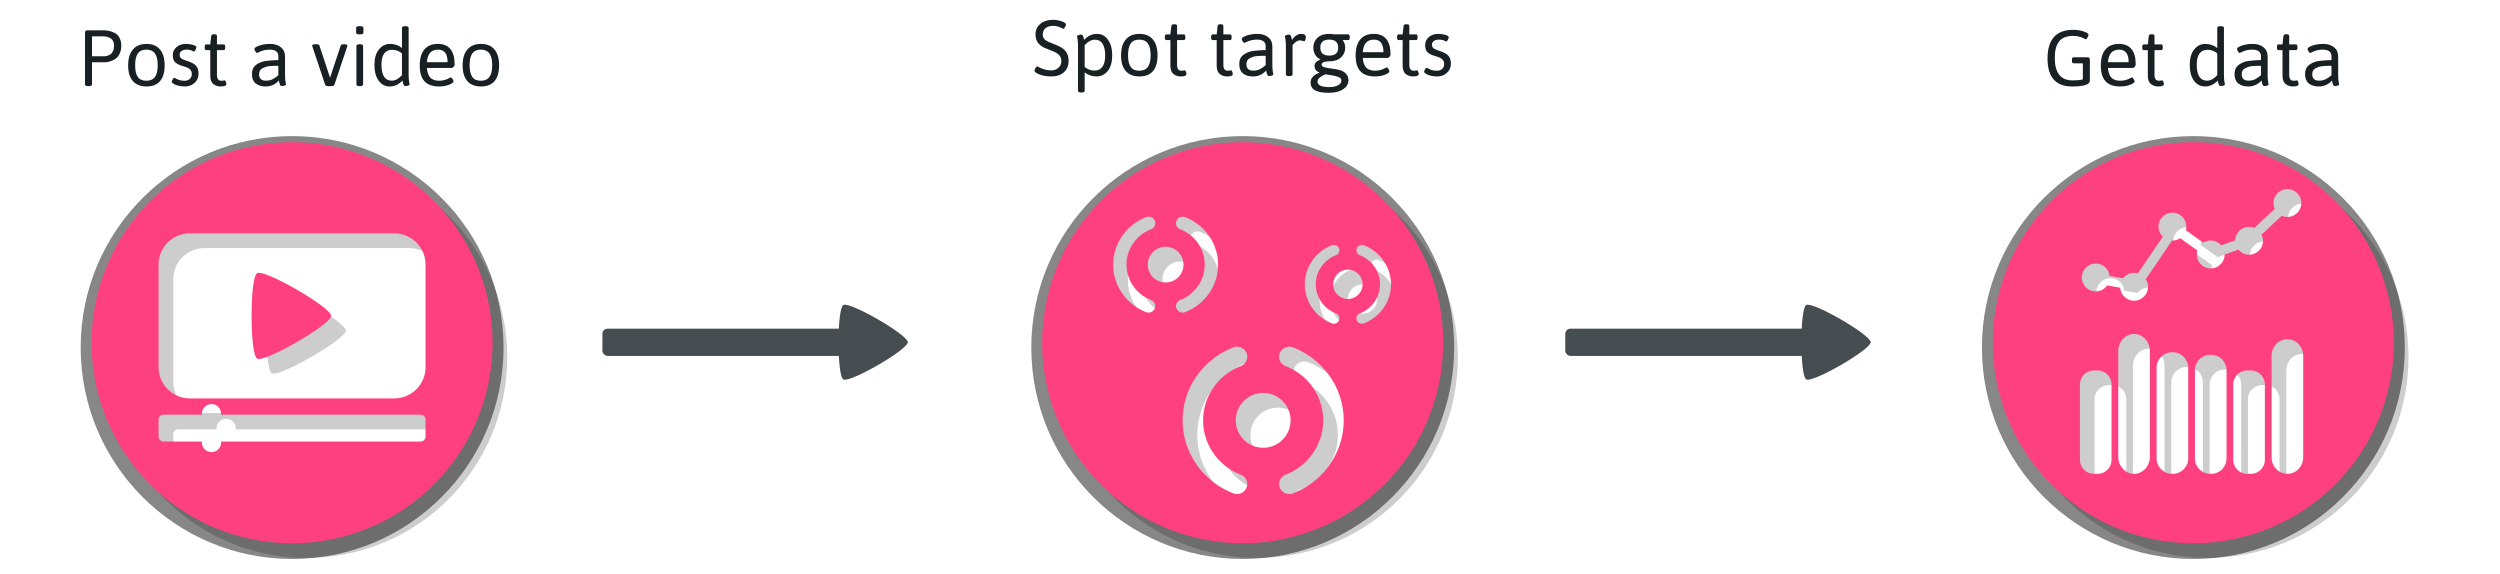 <?xml version="1.0" encoding="UTF-8" standalone="no"?>
<!-- Created with Inkscape (http://www.inkscape.org/) -->

<svg
   xmlns:dc="http://purl.org/dc/elements/1.1/"
   xmlns:cc="http://creativecommons.org/ns#"
   xmlns:rdf="http://www.w3.org/1999/02/22-rdf-syntax-ns#"
   xmlns:svg="http://www.w3.org/2000/svg"
   xmlns="http://www.w3.org/2000/svg"
   xmlns:sodipodi="http://sodipodi.sourceforge.net/DTD/sodipodi-0.dtd"
   xmlns:inkscape="http://www.inkscape.org/namespaces/inkscape"
   width="288.289mm"
   height="66.205mm"
   viewBox="0 0 1021.495 234.583"
   id="svg5645"
   version="1.1"
   inkscape:version="0.91 r13725"
   sodipodi:docname="schema.svg">
  <defs
     id="defs5647">
    <filter
       inkscape:collect="always"
       style="color-interpolation-filters:sRGB"
       id="filter4986"
       x="-0.04"
       width="1.081"
       y="-0.04"
       height="1.081">
      <feGaussianBlur
         inkscape:collect="always"
         stdDeviation="4.041"
         id="feGaussianBlur4988" />
    </filter>
    <filter
       inkscape:collect="always"
       style="color-interpolation-filters:sRGB"
       id="filter5108"
       x="-0.04"
       width="1.081"
       y="-0.04"
       height="1.081">
      <feGaussianBlur
         inkscape:collect="always"
         stdDeviation="2.761"
         id="feGaussianBlur5110" />
    </filter>
    <filter
       inkscape:collect="always"
       style="color-interpolation-filters:sRGB"
       id="filter5112"
       x="-0.04"
       width="1.081"
       y="-0.04"
       height="1.081">
      <feGaussianBlur
         inkscape:collect="always"
         stdDeviation="2.761"
         id="feGaussianBlur5114" />
    </filter>
    <filter
       inkscape:collect="always"
       style="color-interpolation-filters:sRGB"
       id="filter5116"
       x="-0.04"
       width="1.081"
       y="-0.04"
       height="1.081">
      <feGaussianBlur
         inkscape:collect="always"
         stdDeviation="2.761"
         id="feGaussianBlur5118" />
    </filter>
  </defs>
  <sodipodi:namedview
     id="base"
     pagecolor="#ffffff"
     bordercolor="#666666"
     borderopacity="1.0"
     inkscape:pageopacity="0.0"
     inkscape:pageshadow="2"
     inkscape:zoom="1.07"
     inkscape:cx="320.5414"
     inkscape:cy="200.88501"
     inkscape:document-units="px"
     inkscape:current-layer="layer1"
     showgrid="false"
     fit-margin-top="0"
     fit-margin-left="0"
     fit-margin-right="0"
     fit-margin-bottom="0"
     inkscape:window-width="1920"
     inkscape:window-height="1031"
     inkscape:window-x="1616"
     inkscape:window-y="403"
     inkscape:window-maximized="0" />
  <g
     inkscape:label="Calque 1"
     inkscape:groupmode="layer"
     id="layer1"
     transform="translate(1764.06,587.88)">
    <rect
       style="opacity:1;fill:none;fill-opacity:1;stroke:none;stroke-width:1;stroke-linecap:round;stroke-linejoin:round;stroke-miterlimit:4;stroke-dasharray:none;stroke-dashoffset:0;stroke-opacity:1"
       id="rect4267"
       width="1021.495"
       height="182.243"
       x="-1764.06"
       y="-537.818" />
    <g
       transform="translate(-1624.612,-447.542)"
       style="font-style:normal;font-weight:normal;font-size:20px;line-height:125%;font-family:Sans;letter-spacing:0px;word-spacing:0px;fill:#182024;fill-opacity:1;stroke:none;stroke-width:1px;stroke-linecap:butt;stroke-linejoin:miter;stroke-opacity:1"
       id="flowRoot4203">
      <path
         d="m -104.714,-105.855 0,-21.125 q 0,-0.975 0.975,-0.975 l 6.597,0 q 2.502,0 4.615,1.105 1.202,0.618 1.917,1.982 0.715,1.333 0.715,3.152 0,1.82 -0.585,3.12 -0.552,1.268 -1.365,1.95 -0.78,0.682 -1.82,1.105 -1.593,0.65 -3.152,0.65 l -5.037,0 0,9.035 q 0,0.715 -1.3,0.715 l -0.26,0 q -1.3,0 -1.3,-0.715 z m 2.86,-11.505 5.07,0 q 1.235,0 2.438,-0.78 0.65,-0.422 1.073,-1.3 0.422,-0.91 0.422,-2.145 0,-2.178 -1.3,-3.022 -1.3,-0.877 -3.087,-0.877 l -4.615,0 0,8.125 z"
         style="font-style:normal;font-variant:normal;font-weight:normal;font-stretch:normal;font-size:32.5px;font-family:Asap;-inkscape-font-specification:Asap;fill:#182024;fill-opacity:1"
         id="path4268" />
      <path
         d="m -79.583,-105.01 q -3.64,0 -5.59,-2.21 -1.918,-2.21 -1.918,-6.402 0,-4.225 1.95,-6.5 1.95,-2.275 5.558,-2.275 3.608,0 5.493,2.275 1.917,2.243 1.917,6.5 0,4.225 -1.885,6.435 -1.853,2.178 -5.525,2.178 z m -3.542,-3.868 q 1.105,1.528 3.478,1.528 2.373,0 3.51,-1.528 1.137,-1.56 1.137,-4.81 0,-3.25 -1.137,-4.81 -1.137,-1.56 -3.51,-1.56 -2.373,0 -3.478,1.56 -1.105,1.528 -1.105,4.81 0,3.25 1.105,4.81 z"
         style="font-style:normal;font-variant:normal;font-weight:normal;font-stretch:normal;font-size:32.5px;font-family:Asap;-inkscape-font-specification:Asap;fill:#182024;fill-opacity:1"
         id="path4270" />
      <path
         d="m -69.269,-106.96 q 0,-0.325 0.39,-0.975 0.422,-0.65 0.748,-0.65 0.033,0 0.52,0.325 0.487,0.292 1.397,0.618 0.91,0.292 2.178,0.292 1.3,0 2.112,-0.715 0.845,-0.748 0.845,-1.982 0,-1.268 -0.748,-1.95 -0.715,-0.715 -2.893,-1.333 -2.178,-0.618 -3.152,-1.56 -0.975,-0.975 -0.975,-2.925 0,-1.95 1.495,-3.25 1.495,-1.333 3.9,-1.333 1.657,0 2.958,0.422 1.3,0.422 1.3,0.943 0,0.422 -0.39,1.105 -0.357,0.65 -0.65,0.65 -0.033,0 -0.422,-0.195 -1.105,-0.585 -2.502,-0.585 -1.365,0 -2.145,0.585 -0.748,0.552 -0.748,1.462 0,0.91 0.552,1.43 0.585,0.52 1.95,0.943 3.055,0.943 4.128,2.08 1.105,1.105 1.105,3.38 0,2.243 -1.625,3.705 -1.593,1.462 -3.835,1.462 -2.243,0 -3.868,-0.65 -1.625,-0.682 -1.625,-1.3 z"
         style="font-style:normal;font-variant:normal;font-weight:normal;font-stretch:normal;font-size:32.5px;font-family:Asap;-inkscape-font-specification:Asap;fill:#182024;fill-opacity:1"
         id="path4272" />
      <path
         d="m -53.535,-109.495 0,-10.367 -1.625,0 q -0.65,0 -0.65,-0.975 l 0,-0.39 q 0,-0.975 0.65,-0.975 l 1.625,0 0.39,-3.413 q 0.065,-0.715 1.04,-0.715 l 0.325,0 q 0.975,0 0.975,0.715 l 0,3.413 2.73,0 q 0.65,0 0.65,0.975 l 0,0.39 q 0,0.975 -0.65,0.975 l -2.73,0 0,10.107 q 0,2.405 1.755,2.405 0.552,0 0.943,-0.065 0.39,-0.098 0.455,-0.098 0.292,0 0.487,0.618 0.195,0.585 0.195,0.91 0,0.975 -2.373,0.975 -1.625,0 -2.925,-0.975 -1.268,-1.008 -1.268,-3.51 z"
         style="font-style:normal;font-variant:normal;font-weight:normal;font-stretch:normal;font-size:32.5px;font-family:Asap;-inkscape-font-specification:Asap;fill:#182024;fill-opacity:1"
         id="path4274" />
      <path
         d="m -25.714,-115.8 0,-1.528 q 0,-2.73 -3.575,-2.73 -2.34,0 -4.323,1.008 -0.682,0.357 -0.748,0.357 -0.325,0 -0.748,-0.65 -0.39,-0.65 -0.39,-0.975 0,-0.682 1.885,-1.365 1.918,-0.715 4.583,-0.715 2.665,0 4.355,1.365 1.69,1.333 1.69,3.737 l 0,7.28 q 0,1.95 0.163,2.828 0.228,1.202 0.228,1.268 0,0.39 -0.618,0.585 -0.618,0.163 -0.975,0.163 -0.325,0 -0.455,-0.065 -0.13,-0.065 -0.26,-0.228 -0.098,-0.163 -0.163,-0.292 -0.065,-0.163 -0.13,-0.422 -0.065,-0.26 -0.13,-0.39 -0.033,-0.163 -0.098,-0.455 -0.033,-0.325 -0.065,-0.422 -2.21,2.438 -5.46,2.438 -2.503,0 -4.03,-1.235 -1.528,-1.235 -1.528,-3.803 0,-2.567 1.755,-3.835 1.788,-1.3 3.998,-1.56 2.21,-0.292 5.037,-0.357 z m -7.865,5.753 q 0,2.665 2.763,2.665 1.593,0 2.73,-0.585 1.17,-0.585 2.373,-1.657 l 0,-3.835 q -4.062,0 -5.232,0.455 -0.618,0.228 -1.3,0.585 -1.333,0.682 -1.333,2.373 z"
         style="font-style:normal;font-variant:normal;font-weight:normal;font-stretch:normal;font-size:32.5px;font-family:Asap;-inkscape-font-specification:Asap;fill:#182024;fill-opacity:1"
         id="path4276" />
      <path
         d="m -11.897,-121.715 q 0,-0.552 1.397,-0.552 l 0.26,0 q 1.138,0 1.3,0.52 l 4.355,13.162 4.355,-13.162 q 0.163,-0.52 1.43,-0.52 1.3,0 1.3,0.552 0,0.163 -0.098,0.455 l -5.233,15.6 q -0.163,0.52 -1.3,0.52 l -1.138,0 q -1.138,0 -1.3,-0.52 l -5.233,-15.633 q -0.098,-0.292 -0.098,-0.422 z"
         style="font-style:normal;font-variant:normal;font-weight:normal;font-stretch:normal;font-size:32.5px;font-family:Asap;-inkscape-font-specification:Asap;fill:#182024;fill-opacity:1"
         id="path4278" />
      <path
         d="m 7.354,-126.297 q -1.3,0 -1.3,-0.715 l 0,-1.917 q 0,-0.715 1.3,-0.715 l 0.39,0 q 1.3,0 1.3,0.715 l 0,1.917 q 0,0.715 -1.3,0.715 l -0.39,0 z m -1.17,20.442 0,-15.697 q 0,-0.715 1.3,-0.715 l 0.13,0 q 1.3,0 1.3,0.715 l 0,15.697 q 0,0.715 -1.3,0.715 l -0.13,0 q -1.3,0 -1.3,-0.715 z"
         style="font-style:normal;font-variant:normal;font-weight:normal;font-stretch:normal;font-size:32.5px;font-family:Asap;-inkscape-font-specification:Asap;fill:#182024;fill-opacity:1"
         id="path4280" />
      <path
         d="m 25.022,-107.447 q -2.34,2.438 -5.2,2.438 -2.86,0 -4.582,-2.405 -1.69,-2.405 -1.69,-6.175 l 0,-0.292 q 0,-3.998 1.82,-6.24 1.82,-2.275 4.55,-2.275 2.73,0 4.875,1.657 l 0,-8.19 q 0,-0.715 1.3,-0.715 l 0.13,0 q 1.3,0 1.3,0.715 l 0,18.915 q 0,1.95 0.163,2.828 0.228,1.202 0.228,1.268 0,0.39 -0.618,0.585 -0.618,0.163 -0.975,0.163 -0.325,0 -0.455,-0.065 -0.13,-0.065 -0.26,-0.228 -0.098,-0.163 -0.163,-0.292 -0.065,-0.163 -0.13,-0.422 -0.065,-0.26 -0.13,-0.39 -0.033,-0.163 -0.098,-0.455 -0.033,-0.325 -0.065,-0.422 z m -8.613,-6.5 q 0,6.565 4.225,6.565 2.113,0 4.16,-2.243 l 0,-8.905 q -1.755,-1.462 -3.933,-1.462 l -0.195,0 q -2.08,0.033 -3.185,1.593 -1.073,1.56 -1.073,4.452 z"
         style="font-style:normal;font-variant:normal;font-weight:normal;font-stretch:normal;font-size:32.5px;font-family:Asap;-inkscape-font-specification:Asap;fill:#182024;fill-opacity:1"
         id="path4282" />
      <path
         d="m 40.018,-105.01 q -4.063,0 -6.013,-2.112 -1.95,-2.112 -1.95,-6.435 0,-4.355 1.917,-6.598 1.917,-2.243 5.46,-2.243 6.89,0 6.89,8.482 0,0.292 -0.39,0.812 -0.39,0.52 -0.682,0.52 l -10.27,0 q 0.195,2.697 1.397,3.965 1.202,1.268 3.608,1.268 2.21,0 4.062,-1.04 0.618,-0.325 0.682,-0.325 0.325,0 0.715,0.65 0.422,0.65 0.422,0.975 0,0.65 -1.788,1.365 -1.755,0.715 -4.062,0.715 z m 3.413,-9.912 q 0,-5.135 -3.9,-5.135 -4.192,0 -4.55,5.135 l 8.45,0 z"
         style="font-style:normal;font-variant:normal;font-weight:normal;font-stretch:normal;font-size:32.5px;font-family:Asap;-inkscape-font-specification:Asap;fill:#182024;fill-opacity:1"
         id="path4284" />
      <path
         d="m 57.082,-105.01 q -3.64,0 -5.59,-2.21 -1.917,-2.21 -1.917,-6.402 0,-4.225 1.95,-6.5 1.95,-2.275 5.558,-2.275 3.607,0 5.492,2.275 1.918,2.243 1.918,6.5 0,4.225 -1.885,6.435 -1.853,2.178 -5.525,2.178 z m -3.543,-3.868 q 1.105,1.528 3.478,1.528 2.373,0 3.51,-1.528 1.137,-1.56 1.137,-4.81 0,-3.25 -1.137,-4.81 -1.137,-1.56 -3.51,-1.56 -2.373,0 -3.478,1.56 -1.105,1.528 -1.105,4.81 0,3.25 1.105,4.81 z"
         style="font-style:normal;font-variant:normal;font-weight:normal;font-stretch:normal;font-size:32.5px;font-family:Asap;-inkscape-font-specification:Asap;fill:#182024;fill-opacity:1"
         id="path4286" />
    </g>
    <g
       transform="translate(-1235.099,-451.637)"
       style="font-style:normal;font-weight:normal;font-size:20px;line-height:125%;font-family:Sans;letter-spacing:0px;word-spacing:0px;fill:#182024;fill-opacity:1;stroke:none;stroke-width:1px;stroke-linecap:butt;stroke-linejoin:miter;stroke-opacity:1"
       id="flowRoot4203-4">
      <path
         d="m -106.274,-107.382 q 0,-0.39 0.422,-1.073 0.455,-0.682 0.715,-0.682 0.098,0 0.812,0.422 0.715,0.39 2.015,0.812 1.3,0.422 2.957,0.422 1.69,0 2.86,-1.073 1.202,-1.073 1.202,-2.73 0,-1.657 -1.105,-2.632 -1.073,-0.975 -2.633,-1.528 -1.527,-0.585 -3.087,-1.235 -1.56,-0.65 -2.665,-2.015 -1.073,-1.365 -1.073,-3.478 0,-2.697 1.982,-4.322 1.982,-1.657 5.232,-1.657 1.593,0 3.413,0.585 1.82,0.585 1.82,1.397 0,0.357 -0.422,1.04 -0.39,0.682 -0.618,0.682 -0.13,0 -0.682,-0.325 -1.657,-0.91 -3.575,-0.91 -1.917,0 -3.055,0.943 -1.137,0.91 -1.137,2.697 0,1.788 2.112,2.795 0.91,0.422 2.047,0.845 1.137,0.39 2.243,0.943 1.137,0.52 2.047,1.235 0.943,0.715 1.528,1.95 0.585,1.235 0.585,2.86 0,2.99 -1.95,4.713 -1.95,1.69 -4.94,1.69 -2.99,0 -5.037,-0.812 -2.015,-0.812 -2.015,-1.56 z"
         style="font-style:normal;font-variant:normal;font-weight:normal;font-stretch:normal;font-size:32.5px;font-family:Asap;-inkscape-font-specification:Asap;fill:#182024;fill-opacity:1"
         id="path4289" />
      <path
         d="m -85.765,-99.16 q 0,0.715 -1.3,0.715 l -0.13,0 q -1.3,0 -1.3,-0.715 l 0,-18.103 q 0,-1.982 -0.163,-2.828 -0.228,-1.17 -0.228,-1.268 0,-0.39 0.618,-0.552 0.618,-0.195 0.943,-0.195 0.357,0 0.487,0.065 0.13,0.065 0.228,0.228 0.13,0.13 0.195,0.292 0.065,0.13 0.13,0.39 0.065,0.228 0.098,0.39 0.065,0.13 0.098,0.422 0.065,0.26 0.098,0.357 2.34,-2.438 5.2,-2.438 2.86,0 4.55,2.405 1.722,2.405 1.722,6.175 l 0,0.292 q 0,3.998 -1.82,6.272 -1.82,2.243 -4.55,2.243 -2.73,0 -4.875,-1.657 l 0,7.508 z m 3.933,-8.255 0.195,0 q 2.08,-0.033 3.152,-1.593 1.105,-1.56 1.105,-4.582 0,-3.022 -1.04,-4.713 -1.04,-1.722 -3.185,-1.722 -2.112,0 -4.16,2.243 l 0,8.905 q 1.755,1.462 3.933,1.462 z"
         style="font-style:normal;font-variant:normal;font-weight:normal;font-stretch:normal;font-size:32.5px;font-family:Asap;-inkscape-font-specification:Asap;fill:#182024;fill-opacity:1"
         id="path4291" />
      <path
         d="m -63.396,-105.01 q -3.64,0 -5.59,-2.21 -1.917,-2.21 -1.917,-6.402 0,-4.225 1.95,-6.5 1.95,-2.275 5.558,-2.275 3.607,0 5.492,2.275 1.918,2.243 1.918,6.5 0,4.225 -1.885,6.435 -1.853,2.178 -5.525,2.178 z m -3.543,-3.868 q 1.105,1.528 3.478,1.528 2.373,0 3.51,-1.528 1.137,-1.56 1.137,-4.81 0,-3.25 -1.137,-4.81 -1.137,-1.56 -3.51,-1.56 -2.373,0 -3.478,1.56 -1.105,1.528 -1.105,4.81 0,3.25 1.105,4.81 z"
         style="font-style:normal;font-variant:normal;font-weight:normal;font-stretch:normal;font-size:32.5px;font-family:Asap;-inkscape-font-specification:Asap;fill:#182024;fill-opacity:1"
         id="path4293" />
      <path
         d="m -50.742,-109.495 0,-10.367 -1.625,0 q -0.65,0 -0.65,-0.975 l 0,-0.39 q 0,-0.975 0.65,-0.975 l 1.625,0 0.39,-3.413 q 0.065,-0.715 1.04,-0.715 l 0.325,0 q 0.975,0 0.975,0.715 l 0,3.413 2.73,0 q 0.65,0 0.65,0.975 l 0,0.39 q 0,0.975 -0.65,0.975 l -2.73,0 0,10.107 q 0,2.405 1.755,2.405 0.552,0 0.943,-0.065 0.39,-0.098 0.455,-0.098 0.292,0 0.487,0.618 0.195,0.585 0.195,0.91 0,0.975 -2.373,0.975 -1.625,0 -2.925,-0.975 -1.268,-1.008 -1.268,-3.51 z"
         style="font-style:normal;font-variant:normal;font-weight:normal;font-stretch:normal;font-size:32.5px;font-family:Asap;-inkscape-font-specification:Asap;fill:#182024;fill-opacity:1"
         id="path4295" />
      <path
         d="m -31.826,-109.495 0,-10.367 -1.625,0 q -0.65,0 -0.65,-0.975 l 0,-0.39 q 0,-0.975 0.65,-0.975 l 1.625,0 0.39,-3.413 q 0.065,-0.715 1.04,-0.715 l 0.325,0 q 0.975,0 0.975,0.715 l 0,3.413 2.73,0 q 0.65,0 0.65,0.975 l 0,0.39 q 0,0.975 -0.65,0.975 l -2.73,0 0,10.107 q 0,2.405 1.755,2.405 0.552,0 0.943,-0.065 0.39,-0.098 0.455,-0.098 0.292,0 0.487,0.618 0.195,0.585 0.195,0.91 0,0.975 -2.373,0.975 -1.625,0 -2.925,-0.975 -1.268,-1.008 -1.268,-3.51 z"
         style="font-style:normal;font-variant:normal;font-weight:normal;font-stretch:normal;font-size:32.5px;font-family:Asap;-inkscape-font-specification:Asap;fill:#182024;fill-opacity:1"
         id="path4297" />
      <path
         d="m -11.813,-115.8 0,-1.528 q 0,-2.73 -3.575,-2.73 -2.34,0 -4.322,1.008 -0.682,0.357 -0.748,0.357 -0.325,0 -0.748,-0.65 -0.39,-0.65 -0.39,-0.975 0,-0.682 1.885,-1.365 1.917,-0.715 4.582,-0.715 2.665,0 4.355,1.365 1.69,1.333 1.69,3.737 l 0,7.28 q 0,1.95 0.163,2.828 0.228,1.202 0.228,1.268 0,0.39 -0.618,0.585 -0.618,0.163 -0.975,0.163 -0.325,0 -0.455,-0.065 -0.13,-0.065 -0.26,-0.228 -0.098,-0.163 -0.163,-0.292 -0.065,-0.163 -0.13,-0.422 -0.065,-0.26 -0.13,-0.39 -0.033,-0.163 -0.098,-0.455 -0.033,-0.325 -0.065,-0.422 -2.21,2.438 -5.46,2.438 -2.502,0 -4.03,-1.235 -1.528,-1.235 -1.528,-3.803 0,-2.567 1.755,-3.835 1.788,-1.3 3.998,-1.56 2.21,-0.292 5.038,-0.357 z m -7.865,5.753 q 0,2.665 2.763,2.665 1.593,0 2.73,-0.585 1.17,-0.585 2.373,-1.657 l 0,-3.835 q -4.063,0 -5.233,0.455 -0.618,0.228 -1.3,0.585 -1.333,0.682 -1.333,2.373 z"
         style="font-style:normal;font-variant:normal;font-weight:normal;font-stretch:normal;font-size:32.5px;font-family:Asap;-inkscape-font-specification:Asap;fill:#182024;fill-opacity:1"
         id="path4299" />
      <path
         d="m -3.56,-105.855 0,-11.408 q 0,-1.982 -0.163,-2.828 -0.228,-1.17 -0.228,-1.268 0,-0.39 0.618,-0.552 0.618,-0.195 0.943,-0.195 0.358,0 0.488,0.065 0.13,0.065 0.228,0.228 0.13,0.13 0.195,0.292 0.065,0.13 0.13,0.39 0.065,0.228 0.098,0.39 0.065,0.13 0.098,0.422 0.065,0.26 0.098,0.357 1.723,-2.438 3.77,-2.438 0.91,0 1.398,0.357 0.488,0.357 0.488,0.91 0,0.552 -0.195,1.17 -0.195,0.585 -0.455,0.585 -0.13,0 -0.65,-0.163 -0.487,-0.195 -1.203,-0.195 -0.683,0 -1.43,0.52 -0.748,0.487 -1.105,0.975 l -0.39,0.487 0,11.895 q 0,0.715 -1.3,0.715 l -0.13,0 q -1.3,0 -1.3,-0.715 z"
         style="font-style:normal;font-variant:normal;font-weight:normal;font-stretch:normal;font-size:32.5px;font-family:Asap;-inkscape-font-specification:Asap;fill:#182024;fill-opacity:1"
         id="path4301" />
      <path
         d="m 6.553,-102.572 q 0,-2.665 3.673,-3.965 -2.08,-0.877 -2.08,-2.697 0,-1.853 2.47,-2.697 -1.43,-0.682 -2.21,-1.95 -0.748,-1.3 -0.748,-2.893 0,-2.438 1.69,-4.03 1.723,-1.593 4.81,-1.593 1.17,0 2.145,0.195 l 5.59,0 q 0.65,0 0.65,0.975 l 0,0.39 q 0,0.975 -0.65,0.975 l -2.275,0 q 1.073,1.3 1.073,3.087 0,2.405 -1.722,3.998 -1.722,1.593 -4.81,1.593 l -0.325,0 q -2.795,0.13 -2.795,1.365 0,0.682 1.137,1.04 1.137,0.325 2.73,0.52 1.625,0.195 3.217,0.552 1.625,0.357 2.763,1.462 1.137,1.073 1.137,2.828 0,2.21 -2.178,3.64 -2.145,1.462 -5.818,1.462 -3.64,0 -5.558,-0.975 -1.918,-0.943 -1.918,-3.283 z m 3.965,-14.203 q 0,3.25 3.64,3.25 3.673,0 3.673,-3.25 0,-3.283 -3.673,-3.283 -3.64,0 -3.64,3.283 z m -1.138,13.91 q 0,2.21 4.875,2.21 2.178,0 3.51,-0.748 1.365,-0.748 1.365,-1.853 0,-0.877 -0.748,-1.3 -1.235,-0.682 -4.42,-1.105 -0.845,-0.13 -1.333,-0.228 -1.268,0.487 -2.275,1.268 -0.975,0.78 -0.975,1.755 z"
         style="font-style:normal;font-variant:normal;font-weight:normal;font-stretch:normal;font-size:32.5px;font-family:Asap;-inkscape-font-specification:Asap;fill:#182024;fill-opacity:1"
         id="path4303" />
      <path
         d="m 32.908,-105.01 q -4.063,0 -6.013,-2.112 -1.95,-2.112 -1.95,-6.435 0,-4.355 1.917,-6.598 1.917,-2.243 5.46,-2.243 6.89,0 6.89,8.482 0,0.292 -0.39,0.812 -0.39,0.52 -0.682,0.52 l -10.27,0 q 0.195,2.697 1.397,3.965 1.202,1.268 3.608,1.268 2.21,0 4.062,-1.04 0.618,-0.325 0.682,-0.325 0.325,0 0.715,0.65 0.422,0.65 0.422,0.975 0,0.65 -1.788,1.365 -1.755,0.715 -4.062,0.715 z m 3.413,-9.912 q 0,-5.135 -3.9,-5.135 -4.192,0 -4.55,5.135 l 8.45,0 z"
         style="font-style:normal;font-variant:normal;font-weight:normal;font-stretch:normal;font-size:32.5px;font-family:Asap;-inkscape-font-specification:Asap;fill:#182024;fill-opacity:1"
         id="path4305" />
      <path
         d="m 44.155,-109.495 0,-10.367 -1.625,0 q -0.65,0 -0.65,-0.975 l 0,-0.39 q 0,-0.975 0.65,-0.975 l 1.625,0 0.39,-3.413 q 0.065,-0.715 1.04,-0.715 l 0.325,0 q 0.975,0 0.975,0.715 l 0,3.413 2.73,0 q 0.65,0 0.65,0.975 l 0,0.39 q 0,0.975 -0.65,0.975 l -2.73,0 0,10.107 q 0,2.405 1.755,2.405 0.552,0 0.943,-0.065 0.39,-0.098 0.455,-0.098 0.292,0 0.487,0.618 0.195,0.585 0.195,0.91 0,0.975 -2.373,0.975 -1.625,0 -2.925,-0.975 -1.268,-1.008 -1.268,-3.51 z"
         style="font-style:normal;font-variant:normal;font-weight:normal;font-stretch:normal;font-size:32.5px;font-family:Asap;-inkscape-font-specification:Asap;fill:#182024;fill-opacity:1"
         id="path4307" />
      <path
         d="m 52.924,-106.96 q 0,-0.325 0.39,-0.975 0.422,-0.65 0.748,-0.65 0.033,0 0.52,0.325 0.487,0.292 1.398,0.618 0.91,0.292 2.178,0.292 1.3,0 2.112,-0.715 0.845,-0.748 0.845,-1.982 0,-1.268 -0.748,-1.95 -0.715,-0.715 -2.893,-1.333 -2.178,-0.618 -3.153,-1.56 -0.975,-0.975 -0.975,-2.925 0,-1.95 1.495,-3.25 1.495,-1.333 3.9,-1.333 1.657,0 2.958,0.422 1.3,0.422 1.3,0.943 0,0.422 -0.39,1.105 -0.357,0.65 -0.65,0.65 -0.033,0 -0.422,-0.195 -1.105,-0.585 -2.502,-0.585 -1.365,0 -2.145,0.585 -0.748,0.552 -0.748,1.462 0,0.91 0.552,1.43 0.585,0.52 1.95,0.943 3.055,0.943 4.128,2.08 1.105,1.105 1.105,3.38 0,2.243 -1.625,3.705 -1.593,1.462 -3.835,1.462 -2.243,0 -3.868,-0.65 -1.625,-0.682 -1.625,-1.3 z"
         style="font-style:normal;font-variant:normal;font-weight:normal;font-stretch:normal;font-size:32.5px;font-family:Asap;-inkscape-font-specification:Asap;fill:#182024;fill-opacity:1"
         id="path4309" />
    </g>
    <g
       id="g4215">
      <g
         transform="translate(6,6)"
         id="g5120">
        <path
           style="opacity:1;fill:#000000;fill-opacity:0.196;stroke:none;stroke-width:1;stroke-linecap:round;stroke-linejoin:round;stroke-miterlimit:4;stroke-dasharray:none;stroke-dashoffset:0;stroke-opacity:1;filter:url(#filter5108)"
           d="m -867.871,-529.754 a 81.915,81.915 0 0 0 -81.914,81.914 81.915,81.915 0 0 0 81.914,81.916 81.915,81.915 0 0 0 81.914,-81.916 81.915,81.915 0 0 0 -81.914,-81.914 z m 38.438,19.137 c 3.114,0 5.691,2.578 5.691,5.691 0,3.114 -2.578,5.691 -5.691,5.691 -0.823,0 -1.608,-0.183 -2.318,-0.506 l -8.244,7.752 c 0.374,0.755 0.592,1.598 0.592,2.488 0,3.114 -2.578,5.691 -5.691,5.691 -1.745,0 -3.32,-0.809 -4.369,-2.068 l -5.604,2.002 c -0.017,3.1 -2.586,5.662 -5.689,5.662 -3.114,0 -5.691,-2.58 -5.691,-5.693 0,-0.563 0.086,-1.109 0.242,-1.625 l -7.051,-5.037 c -0.908,0.614 -1.998,0.973 -3.162,0.973 -0.044,0 -0.087,-0.005 -0.131,-0.006 l -10.771,15.799 c 0.587,0.894 0.932,1.956 0.932,3.092 -3e-5,3.114 -2.578,5.691 -5.691,5.691 -2.982,0 -5.467,-2.365 -5.672,-5.301 l -5.336,-0.941 c -1.035,1.471 -2.743,2.443 -4.654,2.443 -3.114,0 -5.691,-2.578 -5.691,-5.691 0,-3.114 2.578,-5.691 5.691,-5.691 2.899,0 5.33,2.236 5.652,5.057 l 5.518,0.973 c 1.046,-1.349 2.676,-2.23 4.492,-2.23 0.532,0 1.047,0.082 1.537,0.223 l 10.223,-14.992 c -1.096,-1.041 -1.789,-2.505 -1.789,-4.115 0,-3.114 2.578,-5.691 5.691,-5.691 3.114,0 5.691,2.578 5.691,5.691 0,0.507 -0.075,0.997 -0.203,1.467 l 7.154,5.111 c 0.879,-0.558 1.914,-0.889 3.02,-0.889 1.7,0 3.237,0.772 4.285,1.977 l 5.693,-2.033 c 0.084,-3.043 2.622,-5.537 5.684,-5.537 0.775,0 1.516,0.161 2.193,0.449 l 8.309,-7.816 c -0.337,-0.724 -0.531,-1.525 -0.531,-2.367 0,-3.114 2.578,-5.691 5.691,-5.691 z m -62.648,59.213 c 3.707,0 6.457,3.305 6.457,6.969 l 0,43.191 c 0,3.664 -2.75,6.969 -6.457,6.969 -3.707,0 -6.457,-3.305 -6.457,-6.969 l 0,-43.191 c -10e-6,-3.664 2.75,-6.969 6.457,-6.969 z m 62.646,2.129 c 3.645,0 6.457,3.172 6.457,6.785 l 0,41.428 c 0,3.613 -2.812,6.787 -6.457,6.787 -3.645,0 -6.457,-3.174 -6.457,-6.787 l 0,-41.428 c 0,-3.613 2.812,-6.785 6.457,-6.785 z m -47.113,5.318 0.256,0 c 3.463,0 6.33,2.867 6.33,6.33 l 0,37.021 c 0,3.463 -2.867,6.33 -6.33,6.33 l -0.256,0 c -3.463,0 -6.33,-2.867 -6.33,-6.33 l 0,-37.021 c 0,-3.463 2.867,-6.33 6.33,-6.33 z m 15.57,1.064 0.438,0 c 3.413,0 6.238,2.825 6.238,6.238 l 0,36.141 c 0,3.413 -2.825,6.238 -6.238,6.238 l -0.438,0 c -3.413,0 -6.238,-2.825 -6.238,-6.238 l 0,-36.141 c 0,-3.413 2.825,-6.238 6.238,-6.238 z m -47.531,6.383 1.531,0 c 3.11,0 5.691,2.582 5.691,5.691 l 0,30.852 c 0,3.11 -2.582,5.691 -5.691,5.691 l -1.531,0 c -3.11,0 -5.691,-2.582 -5.691,-5.691 l 0,-30.852 c 0,-3.11 2.582,-5.691 5.691,-5.691 z m 62.646,0 1.531,0 c 3.11,0 5.691,2.582 5.691,5.691 l 0,30.852 c -2e-5,3.11 -2.582,5.691 -5.691,5.691 l -1.531,0 c -3.11,0 -5.691,-2.582 -5.691,-5.691 l 0,-30.852 c 0,-3.11 2.582,-5.691 5.691,-5.691 z"
           id="path4994"
           inkscape:connector-curvature="0" />
        <path
           style="opacity:1;fill:#000000;fill-opacity:0.196;stroke:none;stroke-width:1;stroke-linecap:round;stroke-linejoin:round;stroke-miterlimit:4;stroke-dasharray:none;stroke-dashoffset:0;stroke-opacity:1;filter:url(#filter5112)"
           d="m -1644.722,-529.754 a 81.915,81.915 0 0 0 -81.916,81.914 81.915,81.915 0 0 0 81.916,81.916 81.915,81.915 0 0 0 81.914,-81.916 81.915,81.915 0 0 0 -81.914,-81.914 z m -41.756,37.234 83.51,0 c 7.082,0 12.785,5.701 12.785,12.783 l 0,41.846 c 0,7.082 -5.703,12.785 -12.785,12.785 l -83.51,0 c -7.082,0 -12.783,-5.703 -12.783,-12.785 l 0,-41.846 c 0,-7.082 5.701,-12.783 12.783,-12.783 z m 28.32,16.117 c -0.365,-0.02 -0.649,0.022 -0.838,0.131 -3.024,1.746 -3.024,33.17 0,34.916 3.024,1.746 30.238,-13.967 30.238,-17.459 0,-3.273 -23.919,-17.287 -29.4,-17.588 z m -19.488,53.648 c 2.171,0 3.92,1.747 3.92,3.918 l 0,0.391 81.461,0 c 1.153,0 2.082,0.929 2.082,2.082 l 0,6.812 c 0,1.153 -0.929,2.082 -2.082,2.082 l -81.461,0 0,0.391 c 0,2.171 -1.748,3.92 -3.92,3.92 -2.171,0 -3.918,-1.749 -3.918,-3.92 l 0,-0.391 -15.617,0 c -1.153,0 -2.08,-0.929 -2.08,-2.082 l 0,-6.812 c 0,-1.153 0.927,-2.082 2.08,-2.082 l 15.617,0 0,-0.391 c 0,-2.171 1.747,-3.918 3.918,-3.918 z"
           id="path4996"
           inkscape:connector-curvature="0" />
        <path
           style="opacity:1;fill:#000000;fill-opacity:0.196;stroke:none;stroke-width:1;stroke-linecap:round;stroke-linejoin:round;stroke-miterlimit:4;stroke-dasharray:none;stroke-dashoffset:0;stroke-opacity:1;filter:url(#filter5116)"
           d="m -1256.297,-529.754 a 81.915,81.915 0 0 0 -81.916,81.914 81.915,81.915 0 0 0 81.916,81.916 81.915,81.915 0 0 0 81.914,-81.916 81.915,81.915 0 0 0 -81.914,-81.914 z m -38.533,30.414 a 2.726,2.66 0 0 1 1.061,5.141 c -6.044,2.378 -9.993,8.081 -9.998,14.439 -0.01,6.359 3.934,12.066 9.975,14.453 a 2.726,2.66 0 1 1 -2.047,4.93 c -8.085,-3.195 -13.386,-10.877 -13.379,-19.389 0.01,-8.512 5.318,-16.184 13.408,-19.367 a 2.726,2.66 0 0 1 0.981,-0.207 z m 14.084,0 a 2.726,2.66 0 0 1 0.981,0.207 c 8.09,3.183 13.402,10.856 13.408,19.367 0.01,8.512 -5.294,16.194 -13.379,19.389 a 2.726,2.66 0 1 1 -2.047,-4.93 c 6.04,-2.387 9.98,-8.094 9.975,-14.453 -0.01,-6.359 -3.952,-12.061 -9.996,-14.439 a 2.726,2.66 0 0 1 1.057,-5.141 z m 61.648,11.539 a 2.24,2.186 0 0 1 0.871,4.223 c -4.965,1.954 -8.209,6.639 -8.213,11.863 0,5.224 3.231,9.912 8.193,11.873 a 2.24,2.186 0 1 1 -1.682,4.051 c -6.643,-2.625 -10.996,-8.937 -10.99,-15.93 0,-6.993 4.369,-13.295 11.016,-15.91 a 2.24,2.186 0 0 1 0.805,-0.17 z m 11.57,0 a 2.24,2.186 0 0 1 0.805,0.17 c 6.647,2.615 11.01,8.917 11.016,15.91 0.01,6.993 -4.348,13.305 -10.99,15.93 a 2.24,2.186 0 1 1 -1.682,-4.051 c 4.962,-1.961 8.197,-6.649 8.193,-11.873 0,-5.224 -3.245,-9.91 -8.211,-11.863 a 2.24,2.186 0 0 1 0.867,-4.223 z m -80.26,0.754 a 7.292,7.292 0 0 1 7.293,7.293 7.292,7.292 0 0 1 -7.293,7.293 7.292,7.292 0 0 1 -7.291,-7.293 7.292,7.292 0 0 1 7.291,-7.293 z m 74.475,9.344 a 5.991,5.991 0 0 1 5.992,5.992 5.991,5.991 0 0 1 -5.992,5.992 5.991,5.991 0 0 1 -5.988,-5.992 5.991,5.991 0 0 1 5.988,-5.992 z m -45.428,31.51 a 4.186,4.085 0 0 1 1.629,7.895 c -9.28,3.651 -15.344,12.407 -15.352,22.17 -0.01,9.763 6.04,18.525 15.315,22.189 a 4.186,4.085 0 1 1 -3.143,7.57 c -12.414,-4.906 -20.552,-16.701 -20.541,-29.77 0.01,-13.069 8.164,-24.849 20.586,-29.736 a 4.186,4.085 0 0 1 1.506,-0.318 z m 21.623,0 a 4.186,4.085 0 0 1 1.506,0.318 c 12.422,4.887 20.575,16.668 20.586,29.736 0.011,13.069 -8.127,24.864 -20.541,29.77 a 4.186,4.085 0 1 1 -3.143,-7.57 c 9.274,-3.665 15.322,-12.426 15.315,-22.189 -0.01,-9.763 -6.068,-18.519 -15.348,-22.17 a 4.186,4.085 0 0 1 1.621,-7.895 z m -10.81,18.875 a 11.196,11.196 0 0 1 11.197,11.197 11.196,11.196 0 0 1 -11.197,11.197 11.196,11.196 0 0 1 -11.193,-11.197 11.196,11.196 0 0 1 11.193,-11.197 z"
           id="path4998"
           inkscape:connector-curvature="0" />
      </g>
      <circle
         transform="matrix(0.683,0,0,0.683,-1611.743,-513.99)"
         r="119.907"
         cy="99.723"
         cx="-48.26"
         id="path4327"
         style="opacity:1;fill:none;fill-opacity:0.196;stroke:#000000;stroke-width:13.169;stroke-linecap:round;stroke-linejoin:round;stroke-miterlimit:4;stroke-dasharray:none;stroke-dashoffset:0;stroke-opacity:0.471;filter:url(#filter4986)" />
      <circle
         style="opacity:1;fill:none;fill-opacity:0.196;stroke:#000000;stroke-width:13.169;stroke-linecap:round;stroke-linejoin:round;stroke-miterlimit:4;stroke-dasharray:none;stroke-dashoffset:0;stroke-opacity:0.471;filter:url(#filter4986)"
         id="circle4992"
         cx="-48.26"
         cy="99.723"
         r="119.907"
         transform="matrix(0.683,0,0,0.683,-834.89,-513.99)" />
      <circle
         style="opacity:1;fill:none;fill-opacity:0.196;stroke:#000000;stroke-width:13.169;stroke-linecap:round;stroke-linejoin:round;stroke-miterlimit:4;stroke-dasharray:none;stroke-dashoffset:0;stroke-opacity:0.471;filter:url(#filter4986)"
         id="circle4990"
         cx="-48.26"
         cy="99.723"
         r="119.907"
         transform="matrix(0.683,0,0,0.683,-1223.317,-513.99)" />
      <g
         style="opacity:0.8"
         transform="matrix(0.642,0,0,0.642,-1472.667,-733.75)"
         id="g5510">
        <g
           id="g5514">
          <rect
             ry="3.287"
             y="436.392"
             x="-70.492"
             height="17.333"
             width="172.275"
             id="rect5508"
             style="opacity:1;fill:#182024;fill-opacity:1;stroke:none;stroke-width:1;stroke-linecap:round;stroke-linejoin:round;stroke-miterlimit:4;stroke-dasharray:none;stroke-dashoffset:0;stroke-opacity:1" />
          <path
             sodipodi:type="star"
             style="opacity:1;fill:#182024;fill-opacity:1;stroke:none;stroke-width:1;stroke-linecap:round;stroke-linejoin:round;stroke-miterlimit:4;stroke-dasharray:none;stroke-dashoffset:0;stroke-opacity:1"
             id="path5506"
             sodipodi:sides="3"
             sodipodi:cx="96.539833"
             sodipodi:cy="445.0192"
             sodipodi:r1="27.358746"
             sodipodi:r2="13.679373"
             sodipodi:arg1="0"
             sodipodi:arg2="1.0471976"
             inkscape:flatsided="true"
             inkscape:rounded="0.1"
             inkscape:randomized="0"
             d="m 123.899,445.019 c 0,4.739 -36.934,26.063 -41.038,23.693 -4.104,-2.369 -4.104,-45.017 0,-47.387 4.104,-2.369 41.038,18.955 41.038,23.693 z"
             inkscape:transform-center-x="-6.8396712" />
        </g>
      </g>
      <g
         id="g5637"
         transform="matrix(0.642,0,0,0.642,-1079.24,-733.75)"
         style="opacity:0.8">
        <g
           id="g5639">
          <rect
             style="opacity:1;fill:#182024;fill-opacity:1;stroke:none;stroke-width:1;stroke-linecap:round;stroke-linejoin:round;stroke-miterlimit:4;stroke-dasharray:none;stroke-dashoffset:0;stroke-opacity:1"
             id="rect5641"
             width="172.275"
             height="17.333"
             x="-70.492"
             y="436.392"
             ry="3.287" />
          <path
             inkscape:transform-center-x="-6.8396712"
             d="m 123.899,445.019 c 0,4.739 -36.934,26.063 -41.038,23.693 -4.104,-2.369 -4.104,-45.017 0,-47.387 4.104,-2.369 41.038,18.955 41.038,23.693 z"
             inkscape:randomized="0"
             inkscape:rounded="0.1"
             inkscape:flatsided="true"
             sodipodi:arg2="1.0471976"
             sodipodi:arg1="0"
             sodipodi:r2="13.679373"
             sodipodi:r1="27.358746"
             sodipodi:cy="445.0192"
             sodipodi:cx="96.539833"
             sodipodi:sides="3"
             id="path5643"
             style="opacity:1;fill:#182024;fill-opacity:1;stroke:none;stroke-width:1;stroke-linecap:round;stroke-linejoin:round;stroke-miterlimit:4;stroke-dasharray:none;stroke-dashoffset:0;stroke-opacity:1"
             sodipodi:type="star" />
        </g>
      </g>
      <path
         style="opacity:1;fill:#ff4080;fill-opacity:1;stroke:none;stroke-width:1;stroke-linecap:round;stroke-linejoin:round;stroke-miterlimit:4;stroke-dasharray:none;stroke-dashoffset:0;stroke-opacity:1"
         d="m -867.871,-529.754 a 81.915,81.915 0 0 0 -81.914,81.914 81.915,81.915 0 0 0 81.914,81.916 81.915,81.915 0 0 0 81.914,-81.916 81.915,81.915 0 0 0 -81.914,-81.914 z m 38.438,19.137 c 3.114,0 5.691,2.578 5.691,5.691 0,3.114 -2.578,5.691 -5.691,5.691 -0.823,0 -1.608,-0.183 -2.318,-0.506 l -8.244,7.752 c 0.374,0.755 0.592,1.598 0.592,2.488 0,3.114 -2.578,5.691 -5.691,5.691 -1.745,0 -3.32,-0.809 -4.369,-2.068 l -5.604,2.002 c -0.017,3.1 -2.586,5.662 -5.689,5.662 -3.114,0 -5.691,-2.58 -5.691,-5.693 0,-0.563 0.086,-1.109 0.242,-1.625 l -7.051,-5.037 c -0.908,0.614 -1.998,0.973 -3.162,0.973 -0.044,0 -0.087,-0.005 -0.131,-0.006 l -10.771,15.799 c 0.587,0.894 0.932,1.956 0.932,3.092 -3e-5,3.114 -2.578,5.691 -5.691,5.691 -2.982,0 -5.467,-2.365 -5.672,-5.301 l -5.336,-0.941 c -1.035,1.471 -2.743,2.443 -4.654,2.443 -3.114,0 -5.691,-2.578 -5.691,-5.691 0,-3.114 2.578,-5.691 5.691,-5.691 2.899,0 5.33,2.236 5.652,5.057 l 5.518,0.973 c 1.046,-1.349 2.676,-2.23 4.492,-2.23 0.532,0 1.047,0.082 1.537,0.223 l 10.223,-14.992 c -1.096,-1.041 -1.789,-2.505 -1.789,-4.115 0,-3.114 2.578,-5.691 5.691,-5.691 3.114,0 5.691,2.578 5.691,5.691 0,0.507 -0.075,0.997 -0.203,1.467 l 7.154,5.111 c 0.879,-0.558 1.914,-0.889 3.02,-0.889 1.7,0 3.237,0.772 4.285,1.977 l 5.693,-2.033 c 0.084,-3.043 2.622,-5.537 5.684,-5.537 0.775,0 1.516,0.161 2.193,0.449 l 8.309,-7.816 c -0.337,-0.724 -0.531,-1.525 -0.531,-2.367 0,-3.114 2.578,-5.691 5.691,-5.691 z m -62.648,59.213 c 3.707,0 6.457,3.305 6.457,6.969 l 0,43.191 c 0,3.664 -2.75,6.969 -6.457,6.969 -3.707,0 -6.457,-3.305 -6.457,-6.969 l 0,-43.191 c -10e-6,-3.664 2.75,-6.969 6.457,-6.969 z m 62.646,2.129 c 3.645,0 6.457,3.172 6.457,6.785 l 0,41.428 c 0,3.613 -2.812,6.787 -6.457,6.787 -3.645,0 -6.457,-3.174 -6.457,-6.787 l 0,-41.428 c 0,-3.613 2.812,-6.785 6.457,-6.785 z m -47.113,5.318 0.256,0 c 3.463,0 6.33,2.867 6.33,6.33 l 0,37.021 c 0,3.463 -2.867,6.33 -6.33,6.33 l -0.256,0 c -3.463,0 -6.33,-2.867 -6.33,-6.33 l 0,-37.021 c 0,-3.463 2.867,-6.33 6.33,-6.33 z m 15.57,1.064 0.438,0 c 3.413,0 6.238,2.825 6.238,6.238 l 0,36.141 c 0,3.413 -2.825,6.238 -6.238,6.238 l -0.438,0 c -3.413,0 -6.238,-2.825 -6.238,-6.238 l 0,-36.141 c 0,-3.413 2.825,-6.238 6.238,-6.238 z m -47.531,6.383 1.531,0 c 3.11,0 5.691,2.582 5.691,5.691 l 0,30.852 c 0,3.11 -2.582,5.691 -5.691,5.691 l -1.531,0 c -3.11,0 -5.691,-2.582 -5.691,-5.691 l 0,-30.852 c 0,-3.11 2.582,-5.691 5.691,-5.691 z m 62.646,0 1.531,0 c 3.11,0 5.691,2.582 5.691,5.691 l 0,30.852 c -2e-5,3.11 -2.582,5.691 -5.691,5.691 l -1.531,0 c -3.11,0 -5.691,-2.582 -5.691,-5.691 l 0,-30.852 c 0,-3.11 2.582,-5.691 5.691,-5.691 z"
         id="circle4810"
         inkscape:connector-curvature="0" />
      <path
         style="opacity:1;fill:#ff4080;fill-opacity:1;stroke:none;stroke-width:1;stroke-linecap:round;stroke-linejoin:round;stroke-miterlimit:4;stroke-dasharray:none;stroke-dashoffset:0;stroke-opacity:1"
         d="m -1644.722,-529.754 a 81.915,81.915 0 0 0 -81.916,81.914 81.915,81.915 0 0 0 81.916,81.916 81.915,81.915 0 0 0 81.914,-81.916 81.915,81.915 0 0 0 -81.914,-81.914 z m -41.756,37.234 83.51,0 c 7.082,0 12.785,5.701 12.785,12.783 l 0,41.846 c 0,7.082 -5.703,12.785 -12.785,12.785 l -83.51,0 c -7.082,0 -12.783,-5.703 -12.783,-12.785 l 0,-41.846 c 0,-7.082 5.701,-12.783 12.783,-12.783 z m 28.32,16.117 c -0.365,-0.02 -0.649,0.022 -0.838,0.131 -3.024,1.746 -3.024,33.17 0,34.916 3.024,1.746 30.238,-13.967 30.238,-17.459 0,-3.273 -23.919,-17.287 -29.4,-17.588 z m -19.488,53.648 c 2.171,0 3.92,1.747 3.92,3.918 l 0,0.391 81.461,0 c 1.153,0 2.082,0.929 2.082,2.082 l 0,6.812 c 0,1.153 -0.929,2.082 -2.082,2.082 l -81.461,0 0,0.391 c 0,2.171 -1.748,3.92 -3.92,3.92 -2.171,0 -3.918,-1.749 -3.918,-3.92 l 0,-0.391 -15.617,0 c -1.153,0 -2.08,-0.929 -2.08,-2.082 l 0,-6.812 c 0,-1.153 0.927,-2.082 2.08,-2.082 l 15.617,0 0,-0.391 c 0,-2.171 1.747,-3.918 3.918,-3.918 z"
         id="path4806"
         inkscape:connector-curvature="0" />
      <path
         style="opacity:1;fill:#ff4080;fill-opacity:1;stroke:none;stroke-width:1;stroke-linecap:round;stroke-linejoin:round;stroke-miterlimit:4;stroke-dasharray:none;stroke-dashoffset:0;stroke-opacity:1"
         d="m -1256.297,-529.754 a 81.915,81.915 0 0 0 -81.916,81.914 81.915,81.915 0 0 0 81.916,81.916 81.915,81.915 0 0 0 81.914,-81.916 81.915,81.915 0 0 0 -81.914,-81.914 z m -38.533,30.414 a 2.726,2.66 0 0 1 1.061,5.141 c -6.044,2.378 -9.993,8.081 -9.998,14.439 -0.01,6.359 3.934,12.066 9.975,14.453 a 2.726,2.66 0 1 1 -2.047,4.93 c -8.085,-3.195 -13.386,-10.877 -13.379,-19.389 0.01,-8.512 5.318,-16.184 13.408,-19.367 a 2.726,2.66 0 0 1 0.981,-0.207 z m 14.084,0 a 2.726,2.66 0 0 1 0.981,0.207 c 8.09,3.183 13.402,10.856 13.408,19.367 0.01,8.512 -5.294,16.194 -13.379,19.389 a 2.726,2.66 0 1 1 -2.047,-4.93 c 6.04,-2.387 9.98,-8.094 9.975,-14.453 -0.01,-6.359 -3.952,-12.061 -9.996,-14.439 a 2.726,2.66 0 0 1 1.057,-5.141 z m 61.648,11.539 a 2.24,2.186 0 0 1 0.871,4.223 c -4.965,1.954 -8.209,6.639 -8.213,11.863 0,5.224 3.231,9.912 8.193,11.873 a 2.24,2.186 0 1 1 -1.682,4.051 c -6.643,-2.625 -10.996,-8.937 -10.99,-15.93 0,-6.993 4.369,-13.295 11.016,-15.91 a 2.24,2.186 0 0 1 0.805,-0.17 z m 11.57,0 a 2.24,2.186 0 0 1 0.805,0.17 c 6.647,2.615 11.01,8.917 11.016,15.91 0.01,6.993 -4.348,13.305 -10.99,15.93 a 2.24,2.186 0 1 1 -1.682,-4.051 c 4.962,-1.961 8.197,-6.649 8.193,-11.873 0,-5.224 -3.245,-9.91 -8.211,-11.863 a 2.24,2.186 0 0 1 0.867,-4.223 z m -80.26,0.754 a 7.292,7.292 0 0 1 7.293,7.293 7.292,7.292 0 0 1 -7.293,7.293 7.292,7.292 0 0 1 -7.291,-7.293 7.292,7.292 0 0 1 7.291,-7.293 z m 74.475,9.344 a 5.991,5.991 0 0 1 5.992,5.992 5.991,5.991 0 0 1 -5.992,5.992 5.991,5.991 0 0 1 -5.988,-5.992 5.991,5.991 0 0 1 5.988,-5.992 z m -45.428,31.51 a 4.186,4.085 0 0 1 1.629,7.895 c -9.28,3.651 -15.344,12.407 -15.352,22.17 -0.01,9.763 6.04,18.525 15.315,22.189 a 4.186,4.085 0 1 1 -3.143,7.57 c -12.414,-4.906 -20.552,-16.701 -20.541,-29.77 0.01,-13.069 8.164,-24.849 20.586,-29.736 a 4.186,4.085 0 0 1 1.506,-0.318 z m 21.623,0 a 4.186,4.085 0 0 1 1.506,0.318 c 12.422,4.887 20.575,16.668 20.586,29.736 0.011,13.069 -8.127,24.864 -20.541,29.77 a 4.186,4.085 0 1 1 -3.143,-7.57 c 9.274,-3.665 15.322,-12.426 15.315,-22.189 -0.01,-9.763 -6.068,-18.519 -15.348,-22.17 a 4.186,4.085 0 0 1 1.621,-7.895 z m -10.81,18.875 a 11.196,11.196 0 0 1 11.197,11.197 11.196,11.196 0 0 1 -11.197,11.197 11.196,11.196 0 0 1 -11.193,-11.197 11.196,11.196 0 0 1 11.193,-11.197 z"
         id="circle4808"
         inkscape:connector-curvature="0" />
    </g>
    <g
       transform="translate(-821.821,-447.542)"
       style="font-style:normal;font-weight:normal;font-size:20px;line-height:125%;font-family:Sans;letter-spacing:0px;word-spacing:0px;fill:#182024;fill-opacity:1;stroke:none;stroke-width:1px;stroke-linecap:butt;stroke-linejoin:miter;stroke-opacity:1"
       id="flowRoot4203-4-1">
      <path
         d="m -105.624,-116.385 q 0,-11.765 10.53,-11.765 2.34,0 4.258,0.682 1.95,0.65 1.95,1.333 0,0.455 -0.422,1.17 -0.39,0.715 -0.682,0.715 -0.065,0 -0.715,-0.357 -0.618,-0.357 -1.788,-0.715 -1.17,-0.357 -2.535,-0.357 -4.128,0 -5.882,2.275 -1.755,2.275 -1.755,6.728 0,9.197 7.28,9.197 2.567,0 4.192,-0.422 l 0,-6.565 -3.803,0 q -0.65,0 -0.65,-0.975 l 0,-0.52 q 0,-0.975 0.65,-0.975 l 5.688,0 q 0.975,0 0.975,0.975 l 0,8.613 q 0,2.34 -7.248,2.34 -10.042,0 -10.042,-11.375 z"
         style="font-style:normal;font-variant:normal;font-weight:normal;font-stretch:normal;font-size:32.5px;font-family:Asap;-inkscape-font-specification:Asap;fill:#182024;fill-opacity:1"
         id="path4312" />
      <path
         d="m -75.891,-105.01 q -4.062,0 -6.013,-2.112 -1.95,-2.112 -1.95,-6.435 0,-4.355 1.917,-6.598 1.918,-2.243 5.46,-2.243 6.89,0 6.89,8.482 0,0.292 -0.39,0.812 -0.39,0.52 -0.682,0.52 l -10.27,0 q 0.195,2.697 1.398,3.965 1.202,1.268 3.607,1.268 2.21,0 4.063,-1.04 0.618,-0.325 0.682,-0.325 0.325,0 0.715,0.65 0.422,0.65 0.422,0.975 0,0.65 -1.788,1.365 -1.755,0.715 -4.063,0.715 z m 3.413,-9.912 q 0,-5.135 -3.9,-5.135 -4.192,0 -4.55,5.135 l 8.45,0 z"
         style="font-style:normal;font-variant:normal;font-weight:normal;font-stretch:normal;font-size:32.5px;font-family:Asap;-inkscape-font-specification:Asap;fill:#182024;fill-opacity:1"
         id="path4314" />
      <path
         d="m -64.644,-109.495 0,-10.367 -1.625,0 q -0.65,0 -0.65,-0.975 l 0,-0.39 q 0,-0.975 0.65,-0.975 l 1.625,0 0.39,-3.413 q 0.065,-0.715 1.04,-0.715 l 0.325,0 q 0.975,0 0.975,0.715 l 0,3.413 2.73,0 q 0.65,0 0.65,0.975 l 0,0.39 q 0,0.975 -0.65,0.975 l -2.73,0 0,10.107 q 0,2.405 1.755,2.405 0.552,0 0.943,-0.065 0.39,-0.098 0.455,-0.098 0.292,0 0.487,0.618 0.195,0.585 0.195,0.91 0,0.975 -2.373,0.975 -1.625,0 -2.925,-0.975 -1.268,-1.008 -1.268,-3.51 z"
         style="font-style:normal;font-variant:normal;font-weight:normal;font-stretch:normal;font-size:32.5px;font-family:Asap;-inkscape-font-specification:Asap;fill:#182024;fill-opacity:1"
         id="path4316" />
      <path
         d="m -36.043,-107.447 q -2.34,2.438 -5.2,2.438 -2.86,0 -4.582,-2.405 -1.69,-2.405 -1.69,-6.175 l 0,-0.292 q 0,-3.998 1.82,-6.24 1.82,-2.275 4.55,-2.275 2.73,0 4.875,1.657 l 0,-8.19 q 0,-0.715 1.3,-0.715 l 0.13,0 q 1.3,0 1.3,0.715 l 0,18.915 q 0,1.95 0.163,2.828 0.228,1.202 0.228,1.268 0,0.39 -0.618,0.585 -0.618,0.163 -0.975,0.163 -0.325,0 -0.455,-0.065 -0.13,-0.065 -0.26,-0.228 -0.098,-0.163 -0.163,-0.292 -0.065,-0.163 -0.13,-0.422 -0.065,-0.26 -0.13,-0.39 -0.033,-0.163 -0.098,-0.455 -0.033,-0.325 -0.065,-0.422 z m -8.613,-6.5 q 0,6.565 4.225,6.565 2.112,0 4.16,-2.243 l 0,-8.905 q -1.755,-1.462 -3.933,-1.462 l -0.195,0 q -2.08,0.033 -3.185,1.593 -1.073,1.56 -1.073,4.452 z"
         style="font-style:normal;font-variant:normal;font-weight:normal;font-stretch:normal;font-size:32.5px;font-family:Asap;-inkscape-font-specification:Asap;fill:#182024;fill-opacity:1"
         id="path4318" />
      <path
         d="m -18.414,-115.8 0,-1.528 q 0,-2.73 -3.575,-2.73 -2.34,0 -4.323,1.008 -0.682,0.357 -0.748,0.357 -0.325,0 -0.748,-0.65 -0.39,-0.65 -0.39,-0.975 0,-0.682 1.885,-1.365 1.917,-0.715 4.583,-0.715 2.665,0 4.355,1.365 1.69,1.333 1.69,3.737 l 0,7.28 q 0,1.95 0.163,2.828 0.228,1.202 0.228,1.268 0,0.39 -0.618,0.585 -0.618,0.163 -0.975,0.163 -0.325,0 -0.455,-0.065 -0.13,-0.065 -0.26,-0.228 -0.098,-0.163 -0.163,-0.292 -0.065,-0.163 -0.13,-0.422 -0.065,-0.26 -0.13,-0.39 -0.033,-0.163 -0.098,-0.455 -0.033,-0.325 -0.065,-0.422 -2.21,2.438 -5.46,2.438 -2.502,0 -4.03,-1.235 -1.528,-1.235 -1.528,-3.803 0,-2.567 1.755,-3.835 1.788,-1.3 3.998,-1.56 2.21,-0.292 5.038,-0.357 z m -7.865,5.753 q 0,2.665 2.763,2.665 1.593,0 2.73,-0.585 1.17,-0.585 2.373,-1.657 l 0,-3.835 q -4.062,0 -5.233,0.455 -0.618,0.228 -1.3,0.585 -1.333,0.682 -1.333,2.373 z"
         style="font-style:normal;font-variant:normal;font-weight:normal;font-stretch:normal;font-size:32.5px;font-family:Asap;-inkscape-font-specification:Asap;fill:#182024;fill-opacity:1"
         id="path4320" />
      <path
         d="m -9.609,-109.495 0,-10.367 -1.625,0 q -0.65,0 -0.65,-0.975 l 0,-0.39 q 0,-0.975 0.65,-0.975 l 1.625,0 0.39,-3.413 q 0.065,-0.715 1.04,-0.715 l 0.325,0 q 0.975,0 0.975,0.715 l 0,3.413 2.73,0 q 0.65,0 0.65,0.975 l 0,0.39 q 0,0.975 -0.65,0.975 l -2.73,0 0,10.107 q 0,2.405 1.755,2.405 0.553,0 0.943,-0.065 0.39,-0.098 0.455,-0.098 0.292,0 0.487,0.618 0.195,0.585 0.195,0.91 0,0.975 -2.373,0.975 -1.625,0 -2.925,-0.975 -1.268,-1.008 -1.268,-3.51 z"
         style="font-style:normal;font-variant:normal;font-weight:normal;font-stretch:normal;font-size:32.5px;font-family:Asap;-inkscape-font-specification:Asap;fill:#182024;fill-opacity:1"
         id="path4322" />
      <path
         d="m 10.404,-115.8 0,-1.528 q 0,-2.73 -3.575,-2.73 -2.34,0 -4.323,1.008 -0.682,0.357 -0.748,0.357 -0.325,0 -0.748,-0.65 -0.39,-0.65 -0.39,-0.975 0,-0.682 1.885,-1.365 1.918,-0.715 4.583,-0.715 2.665,0 4.355,1.365 1.69,1.333 1.69,3.737 l 0,7.28 q 0,1.95 0.163,2.828 0.228,1.202 0.228,1.268 0,0.39 -0.618,0.585 -0.618,0.163 -0.975,0.163 -0.325,0 -0.455,-0.065 -0.13,-0.065 -0.26,-0.228 -0.098,-0.163 -0.163,-0.292 -0.065,-0.163 -0.13,-0.422 -0.065,-0.26 -0.13,-0.39 -0.033,-0.163 -0.098,-0.455 -0.033,-0.325 -0.065,-0.422 -2.21,2.438 -5.46,2.438 -2.503,0 -4.03,-1.235 -1.528,-1.235 -1.528,-3.803 0,-2.567 1.755,-3.835 1.788,-1.3 3.998,-1.56 2.21,-0.292 5.038,-0.357 z m -7.865,5.753 q 0,2.665 2.763,2.665 1.593,0 2.73,-0.585 1.17,-0.585 2.372,-1.657 l 0,-3.835 q -4.062,0 -5.233,0.455 -0.618,0.228 -1.3,0.585 -1.333,0.682 -1.333,2.373 z"
         style="font-style:normal;font-variant:normal;font-weight:normal;font-stretch:normal;font-size:32.5px;font-family:Asap;-inkscape-font-specification:Asap;fill:#182024;fill-opacity:1"
         id="path4324" />
    </g>
  </g>
</svg>
